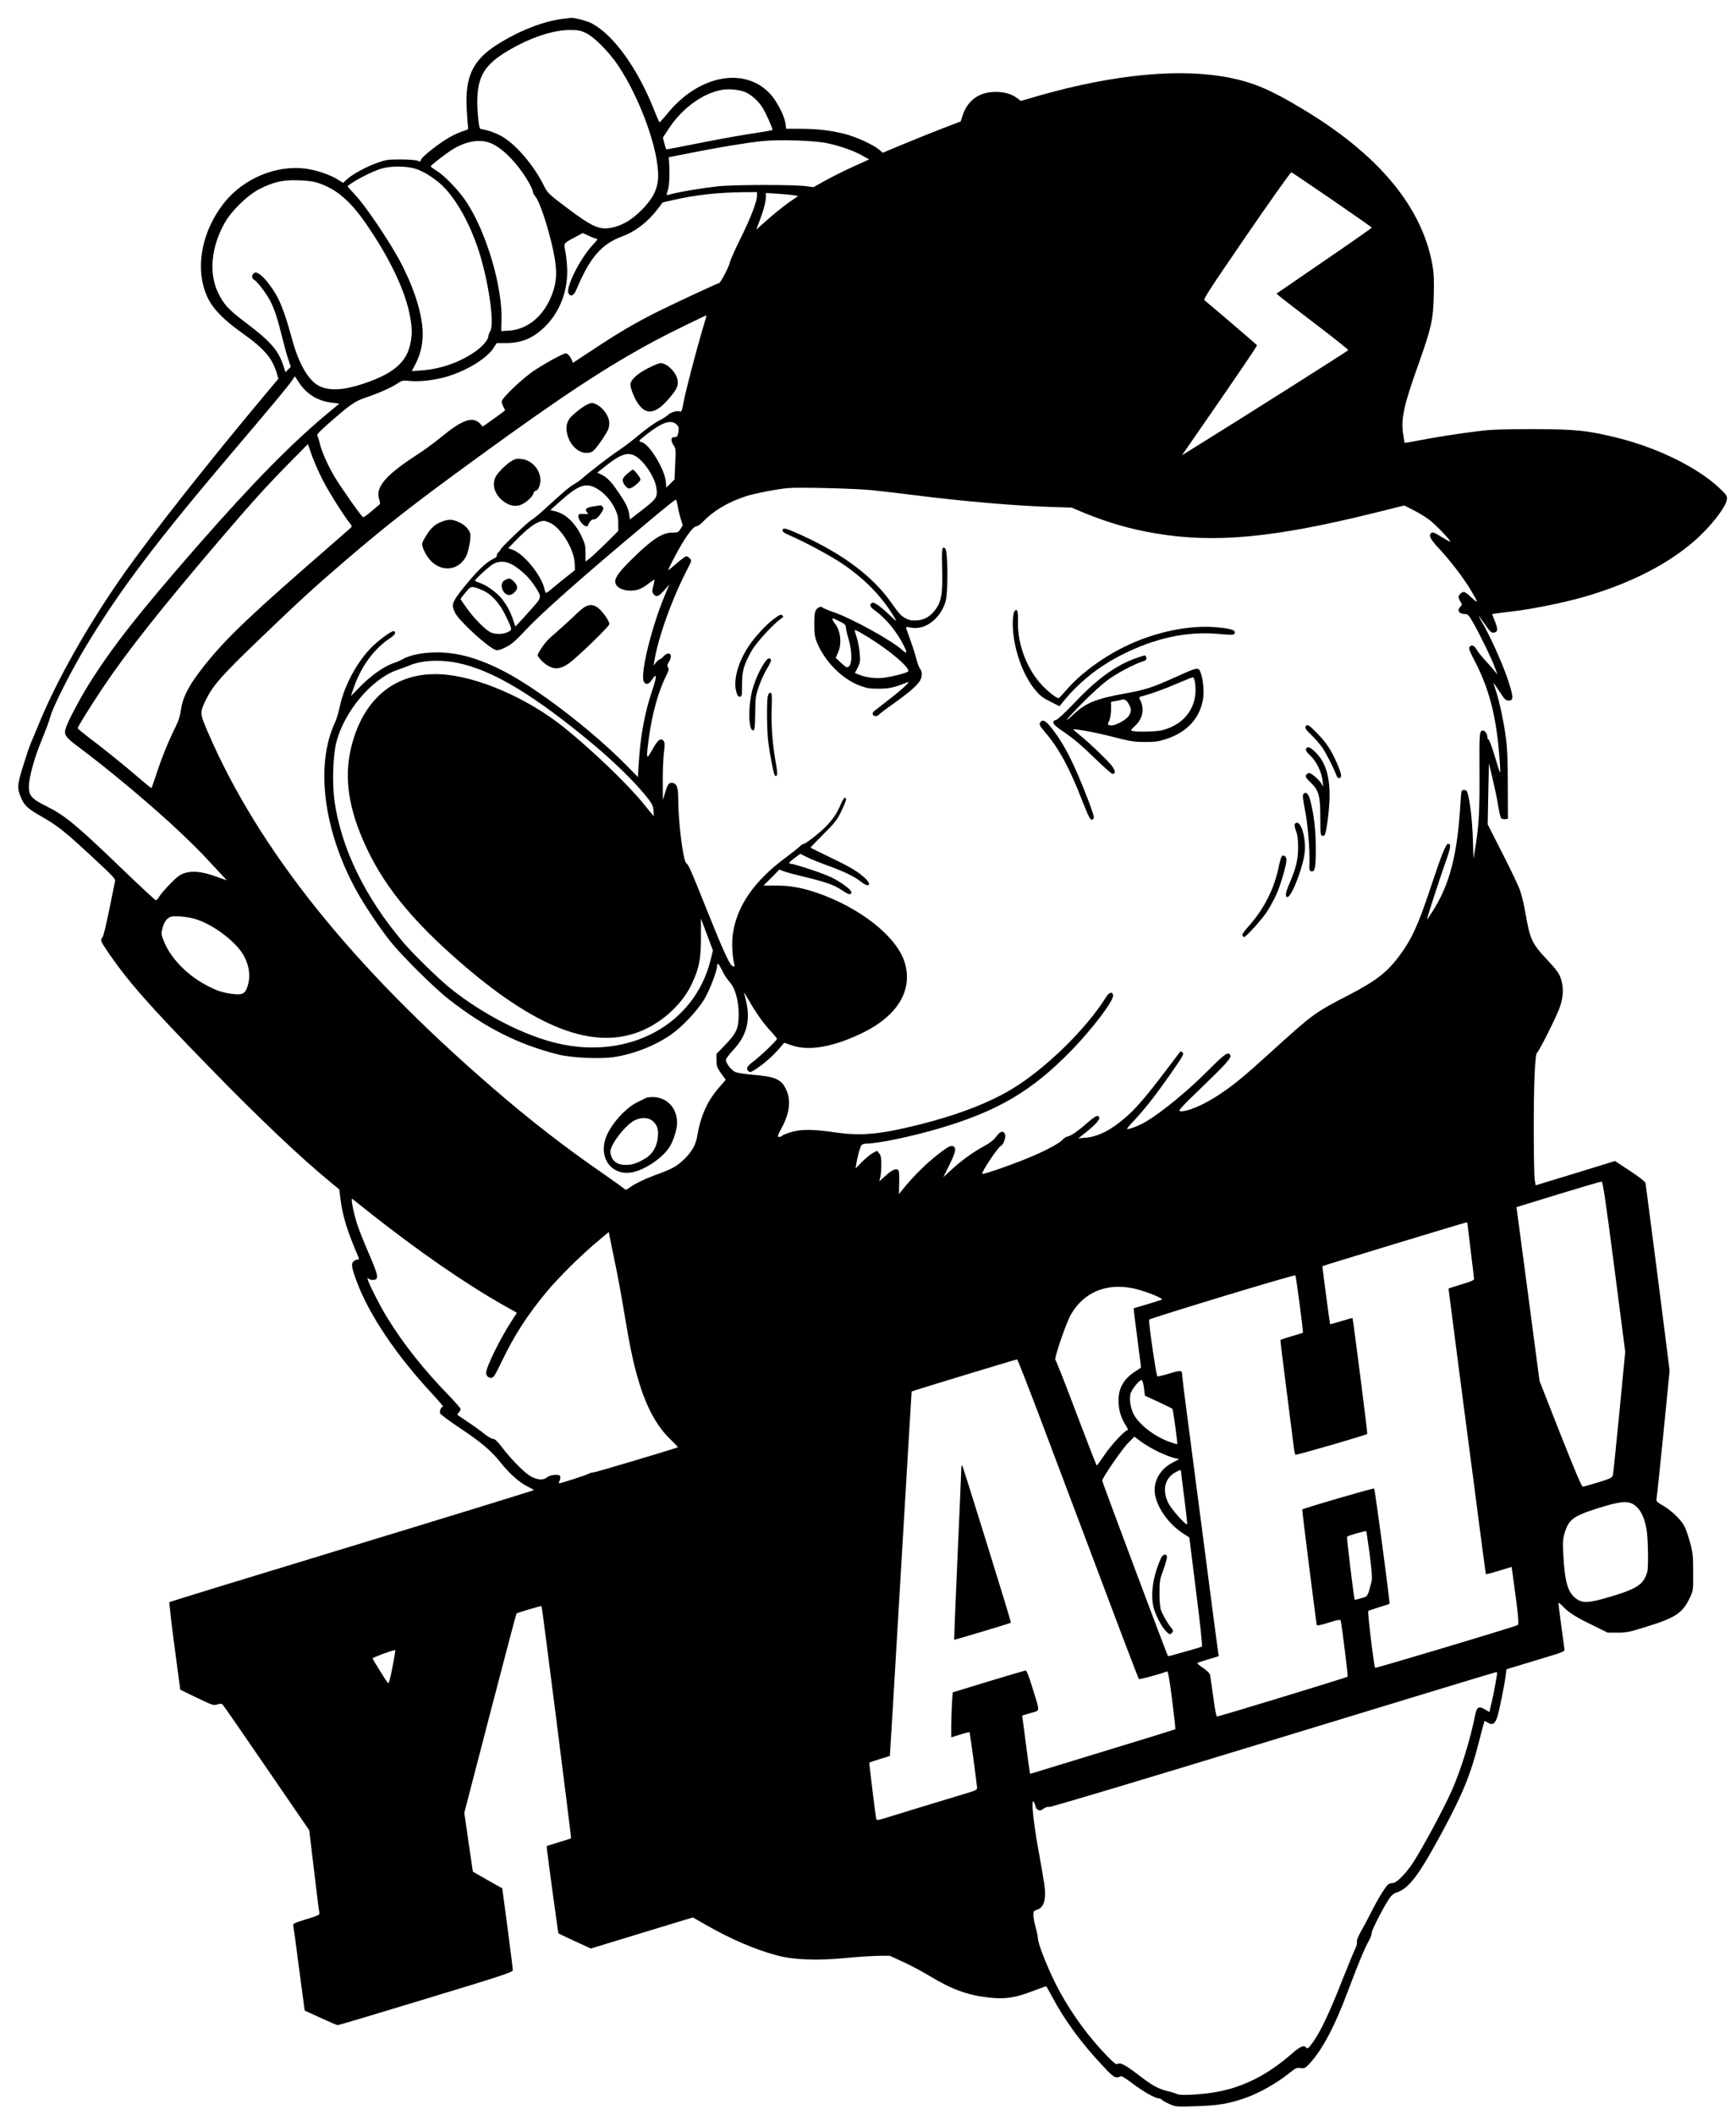 <?xml version="1.0" standalone="no"?>
<!DOCTYPE svg PUBLIC "-//W3C//DTD SVG 20010904//EN"
 "http://www.w3.org/TR/2001/REC-SVG-20010904/DTD/svg10.dtd">
<svg version="1.0" xmlns="http://www.w3.org/2000/svg"
 width="1564pt" height="1905pt" viewBox="0 0 1564 1905"
 preserveAspectRatio="xMidYMid meet">
<g transform="translate(0,1905) scale(0.1,-0.1)"
fill="#000000" stroke="none">
<path d="M5070 18880 c-177 -21 -406 -112 -599 -237 -211 -137 -280 -282 -267
-563 4 -74 9 -149 12 -166 5 -29 3 -31 -38 -43 -23 -7 -68 -26 -98 -41 -106
-54 -290 -197 -290 -226 0 -11 -5 -11 -27 -2 -16 7 -81 12 -153 12 -115 0
-132 -2 -212 -31 -99 -35 -221 -101 -272 -148 l-35 -32 -48 30 c-71 44 -189
84 -288 98 -266 35 -561 -88 -735 -307 -215 -271 -271 -626 -138 -877 49 -91
145 -187 298 -295 201 -143 272 -225 314 -365 l14 -48 -77 -92 c-549 -654
-1067 -1311 -1327 -1682 -317 -452 -603 -960 -762 -1355 -35 -85 -67 -162 -71
-170 -4 -8 -32 -89 -60 -180 -57 -181 -59 -209 -19 -301 26 -63 65 -97 183
-164 145 -82 213 -136 488 -393 143 -132 178 -169 174 -186 -3 -12 -26 -127
-52 -256 -26 -129 -53 -242 -61 -251 -22 -24 -18 -36 38 -118 188 -278 374
-489 932 -1061 450 -462 821 -813 1097 -1039 l66 -54 11 -91 c18 -147 62 -288
157 -509 9 -22 11 -36 5 -32 -6 4 -22 -1 -37 -10 -33 -22 -29 -53 22 -190 110
-297 356 -663 682 -1012 57 -62 100 -113 94 -113 -16 0 -33 -38 -26 -59 3 -10
83 -70 178 -133 201 -135 282 -204 366 -310 82 -102 172 -182 243 -216 31 -15
57 -30 57 -33 1 -3 -736 -230 -1636 -504 -901 -274 -1642 -501 -1646 -505 -4
-4 16 -183 45 -398 l52 -391 149 -72 c141 -68 150 -71 185 -61 28 9 39 9 48
-1 7 -6 185 -264 396 -572 l384 -560 43 -360 c23 -198 45 -370 48 -382 4 -20
-5 -25 -117 -59 -118 -37 -122 -39 -117 -63 3 -14 27 -191 53 -393 l49 -367
142 -65 c78 -36 148 -66 155 -66 7 -1 365 106 795 237 696 211 783 240 783
258 0 11 -21 181 -47 378 l-48 359 -132 74 c-73 42 -133 76 -133 77 0 1 -18
120 -39 265 l-38 264 232 894 c128 492 235 897 238 901 9 8 221 71 226 67 5
-4 269 -2087 266 -2091 -1 -2 -51 -18 -111 -36 l-109 -34 3 -34 c9 -81 100
-750 103 -753 2 -2 69 -33 148 -70 l144 -66 459 140 460 140 117 -67 c222
-127 445 -223 640 -275 155 -41 363 -49 626 -23 99 10 227 18 285 19 l105 1
122 -56 c68 -31 173 -87 234 -124 205 -124 345 -175 538 -197 143 -16 233 -3
391 57 67 25 123 45 125 45 2 0 27 -44 55 -97 111 -208 260 -412 446 -610 84
-91 111 -113 133 -113 15 0 31 4 37 9 5 6 46 -18 109 -66 97 -73 203 -133 236
-133 9 0 22 -6 28 -14 6 -7 37 -24 69 -38 56 -24 60 -24 247 -18 196 7 282 22
426 71 130 44 296 138 410 231 51 41 61 46 95 41 35 -4 43 -1 76 34 117 123
231 336 353 663 92 244 146 376 186 447 16 29 28 63 27 75 -1 22 108 235 161
312 17 25 39 43 65 51 110 38 196 151 403 533 191 353 263 530 339 831 24 96
46 176 48 178 2 3 16 -3 31 -13 42 -27 68 -8 88 64 21 75 64 290 72 362 l7 55
263 80 c261 78 264 79 259 105 -6 37 -54 400 -54 412 0 6 17 -7 39 -29 56 -59
113 -95 267 -170 l138 -68 90 0 c82 0 109 6 261 54 262 81 324 123 389 260 31
66 31 66 30 231 0 146 -3 176 -27 264 -15 54 -36 119 -49 144 -28 59 -119 148
-197 192 -53 31 -61 38 -57 60 3 14 31 279 62 590 l56 565 -106 835 c-59 459
-109 844 -111 855 -3 12 -57 54 -140 109 l-135 89 -357 -110 -358 -109 -8 46
c-5 25 -9 234 -9 465 0 416 11 672 30 684 18 12 181 336 206 413 33 96 34 185
5 262 -15 43 -44 80 -120 161 -137 146 -155 185 -194 410 -13 78 -36 175 -51
216 -14 41 -86 191 -159 334 l-132 260 5 275 6 275 32 -135 c18 -74 41 -182
50 -240 9 -58 22 -111 27 -118 6 -7 22 -12 36 -10 l26 3 -1 305 c0 230 -5 336
-18 430 -19 144 -57 320 -90 421 -12 38 -22 69 -21 69 2 0 26 -36 55 -80 45
-69 56 -80 81 -80 48 0 46 31 -10 199 -47 140 -159 388 -230 509 -17 28 -30
52 -27 52 2 0 27 -34 56 -76 45 -65 56 -75 78 -72 37 4 39 32 8 107 l-24 60
31 5 c18 3 93 12 167 21 185 23 444 76 631 129 409 118 751 291 994 504 143
124 283 303 292 371 5 35 1 40 -69 107 -191 181 -549 358 -906 448 -276 69
-383 80 -772 81 -270 0 -377 -4 -490 -18 -172 -21 -415 -59 -558 -88 -57 -11
-105 -19 -107 -17 -2 2 -8 40 -15 85 -18 135 8 254 132 602 123 346 140 419
145 636 4 138 1 202 -11 272 -92 529 -487 1004 -1182 1418 -276 166 -432 232
-642 274 -442 89 -1036 34 -1716 -159 l-169 -49 -32 24 c-49 38 -113 57 -195
57 -148 1 -253 -75 -299 -215 l-16 -51 -165 -63 c-91 -35 -249 -99 -351 -141
l-186 -78 -34 29 c-54 45 -207 115 -310 141 -126 32 -248 46 -400 46 l-126 0
-7 49 c-9 68 -77 199 -135 263 -231 252 -648 172 -930 -177 -36 -44 -67 -78
-70 -76 -3 2 -23 47 -44 100 -151 386 -374 694 -573 794 -42 21 -162 51 -184
46 -3 -1 -34 -5 -70 -9z m208 -127 c77 -37 210 -172 291 -293 204 -306 371
-777 360 -1013 -6 -105 -49 -189 -148 -288 -87 -86 -160 -132 -251 -155 -123
-31 -184 -6 -432 181 -150 113 -165 128 -192 181 -97 200 -272 402 -406 467
-41 21 -97 41 -123 46 -26 5 -50 10 -52 13 -11 10 -25 145 -25 238 0 229 64
337 275 462 198 118 404 187 558 188 76 0 96 -4 145 -27z m1424 -528 c57 -20
125 -78 167 -143 27 -42 91 -184 91 -202 0 -3 -71 -16 -158 -29 -87 -12 -302
-50 -478 -85 -175 -35 -320 -63 -322 -61 -2 2 -9 26 -17 54 l-13 52 59 89
c118 177 299 308 469 340 58 11 143 5 202 -15z m751 -465 c118 -25 242 -69
319 -113 l58 -33 -139 -63 c-77 -35 -190 -91 -251 -125 l-112 -62 -66 9 c-104
15 -658 14 -792 -1 -175 -20 -363 -52 -452 -78 -15 -4 -15 -1 -1 43 14 43 18
152 10 268 l-2 29 215 42 c245 49 497 90 627 103 151 16 473 6 586 -19z
m-3044 5 c81 -28 176 -109 268 -228 58 -75 123 -186 123 -211 0 -11 9 -29 19
-40 41 -44 120 -280 166 -496 41 -197 33 -303 -36 -448 -77 -160 -211 -260
-363 -270 l-71 -4 3 87 c12 302 -132 794 -312 1070 -67 103 -194 238 -270 285
-30 19 -55 38 -56 41 0 10 143 121 205 158 113 68 232 89 324 56z m-665 -235
c82 -26 198 -103 267 -178 129 -141 246 -367 320 -619 80 -277 123 -610 85
-667 -9 -14 -16 -34 -16 -44 0 -34 -61 -102 -138 -152 -136 -89 -297 -144
-462 -156 l-90 -7 34 66 c49 94 70 199 63 311 -12 173 -87 397 -210 626 -97
179 -308 491 -394 581 -42 44 -74 81 -72 83 65 52 223 133 304 157 86 25 225
25 309 -1z m8258 -280 c196 -135 357 -247 357 -250 1 -3 -192 -138 -429 -300
l-430 -295 31 -26 c17 -15 163 -127 324 -250 162 -123 293 -228 292 -233 -3
-7 -984 -628 -1425 -901 l-74 -46 75 108 c448 646 605 878 601 884 -4 7 -440
380 -473 405 -12 9 54 109 379 583 216 315 398 571 404 569 7 -2 172 -113 368
-248z m-9132 151 c159 -54 279 -155 417 -351 220 -314 367 -622 408 -854 18
-105 19 -152 4 -231 -32 -176 -151 -279 -422 -370 -177 -59 -298 -67 -392 -26
-100 44 -189 193 -251 416 -78 286 -122 391 -211 507 -58 76 -109 115 -131
101 -25 -15 -27 -50 -4 -62 30 -16 116 -129 149 -196 38 -75 63 -153 107 -330
19 -77 44 -167 56 -200 l20 -59 -24 -24 -24 -24 -21 64 c-45 136 -117 216
-345 388 -144 108 -192 160 -241 263 -85 175 -63 411 58 627 64 114 207 253
318 309 126 63 209 82 349 77 84 -3 132 -9 180 -25z m3950 -112 c0 -54 -55
-198 -149 -388 -50 -101 -94 -200 -97 -219 -7 -36 -84 -182 -96 -182 -12 0
-397 -180 -549 -255 -204 -102 -355 -191 -571 -334 l-196 -129 -12 28 c-7 16
-21 37 -32 47 -19 17 -22 16 -114 -31 -51 -27 -135 -76 -186 -110 -105 -68
-298 -251 -298 -282 0 -10 7 -32 15 -48 8 -15 15 -30 15 -32 0 -2 -45 -35
-100 -75 l-101 -71 -23 25 c-67 72 -161 38 -363 -129 -54 -44 -152 -116 -218
-158 -272 -177 -365 -287 -329 -392 7 -21 10 -41 6 -45 -4 -3 -37 -31 -74 -63
-37 -32 -72 -56 -77 -54 -15 5 -198 265 -257 364 -63 107 -116 227 -134 304
-7 30 -17 60 -22 67 -6 8 23 39 94 102 208 182 245 208 348 242 115 39 224 87
282 126 40 27 47 28 108 22 92 -10 239 8 350 43 175 55 345 161 405 252 l30
46 81 0 c146 0 253 46 361 155 123 126 193 301 193 487 0 53 -7 131 -15 174
-17 89 -23 79 88 139 l67 36 54 -25 c30 -14 62 -26 72 -26 12 0 2 -16 -34 -54
-115 -121 -249 -389 -220 -439 18 -33 48 -20 69 31 123 293 226 413 415 483
121 45 233 132 322 250 l42 56 94 21 c197 46 398 68 629 71 l127 1 0 -31z
m333 2 l38 -6 -89 -62 c-48 -34 -133 -103 -188 -152 l-101 -89 28 73 c36 93
59 179 59 223 l0 34 108 -7 c59 -4 124 -10 145 -14z m-830 -1228 c-49 -166
-146 -536 -163 -628 -18 -93 -19 -97 -41 -90 -25 8 -82 -11 -103 -34 -10 -10
-45 -33 -79 -50 -34 -16 -111 -71 -171 -121 -59 -50 -147 -117 -195 -149 -76
-50 -263 -194 -331 -255 -14 -12 -45 -34 -70 -48 -41 -24 -92 -67 -280 -239
-36 -33 -82 -70 -102 -82 -38 -23 -278 -253 -278 -266 0 -4 -9 -16 -19 -25
-11 -10 -18 -23 -15 -30 3 -7 -8 -18 -23 -25 -75 -34 -158 -114 -298 -291 -83
-106 -90 -131 -54 -201 38 -76 305 -318 367 -334 17 -4 45 3 88 25 51 25 86
55 181 156 151 162 519 486 1100 972 132 111 245 202 251 202 5 0 12 -23 16
-50 4 -28 16 -80 27 -116 l20 -65 -20 -33 c-20 -31 -25 -33 -73 -33 -91 1
-188 -63 -374 -248 -120 -119 -153 -170 -138 -212 13 -37 68 -63 132 -63 63 0
101 15 165 64 27 21 51 36 53 34 2 -2 -3 -27 -10 -55 -12 -44 -12 -55 1 -72
23 -33 48 -25 97 32 l46 52 -45 -108 c-118 -285 -219 -703 -185 -766 17 -34
47 -26 77 22 41 63 41 22 0 -99 -68 -198 -108 -414 -123 -666 l-7 -117 -116
118 c-307 309 -782 673 -1084 831 -231 120 -417 173 -607 174 -132 0 -246 -23
-316 -63 -17 -10 -54 -26 -82 -35 -80 -27 -199 -110 -294 -207 l-87 -89 23 68
c69 201 183 357 334 457 41 27 52 48 32 60 -11 7 -82 -39 -157 -103 -151 -127
-289 -368 -333 -581 -10 -47 -29 -111 -43 -141 -178 -382 -102 -974 194 -1512
70 -128 204 -328 301 -451 106 -134 405 -431 538 -533 326 -253 620 -401 975
-491 123 -31 375 -43 506 -24 178 27 368 101 514 202 99 68 238 216 299 317
48 80 116 256 116 300 0 38 15 25 46 -40 16 -34 46 -79 66 -101 51 -55 83
-168 83 -297 -1 -124 -20 -166 -122 -272 l-78 -80 0 -58 c0 -52 4 -65 41 -117
l42 -59 -64 -74 c-105 -123 -162 -251 -194 -440 -14 -77 -49 -138 -124 -208
-61 -58 -103 -81 -232 -128 -108 -39 -204 -85 -253 -121 -19 -15 -36 -22 -40
-16 -3 5 -89 67 -191 138 -355 245 -662 483 -1003 778 -1265 1092 -2106 2142
-2562 3197 -77 179 -77 181 -16 305 62 124 144 217 477 536 360 346 490 465
772 707 381 327 624 516 1197 933 767 558 1161 817 1603 1054 117 63 438 220
458 225 1 0 -19 -66 -43 -147z m-3633 -453 c70 -110 172 -172 305 -188 l63 -7
-87 -72 c-337 -278 -687 -634 -1191 -1209 -527 -603 -768 -909 -982 -1251 -75
-120 -180 -318 -203 -384 -23 -65 -10 -86 119 -182 428 -322 914 -746 1163
-1017 59 -63 120 -129 137 -147 l29 -32 -99 35 c-123 44 -211 53 -282 30 -41
-14 -68 -34 -131 -99 -44 -45 -88 -97 -98 -115 -10 -18 -23 -31 -30 -30 -7 2
-142 127 -300 279 -422 406 -517 484 -688 569 -130 65 -155 93 -155 175 0 81
51 266 118 425 33 80 68 174 77 210 21 81 184 404 311 615 312 521 637 950
1364 1805 314 369 473 560 504 607 11 18 22 33 22 33 1 0 16 -23 34 -50z
m3404 -382 c21 -20 23 -28 18 -68 -5 -30 -12 -45 -22 -46 -36 -2 -40 -5 -40
-28 0 -13 9 -35 20 -49 18 -23 19 -35 13 -165 l-6 -141 -37 -36 -37 -37 -5 55
c-9 109 -147 336 -214 353 -13 3 -24 10 -24 14 0 4 26 27 58 52 145 114 225
142 276 96z m-3181 -512 c59 -113 180 -304 239 -379 19 -24 20 -29 8 -41 -8
-7 -197 -172 -420 -367 -557 -487 -759 -686 -949 -939 -97 -128 -148 -233
-161 -333 -7 -55 -21 -99 -49 -155 -61 -123 -120 -266 -168 -412 -25 -74 -46
-136 -48 -138 -2 -2 -52 38 -112 90 -131 113 -323 268 -455 367 -54 41 -98 77
-98 82 0 13 112 193 228 367 221 329 520 707 1071 1352 268 313 399 458 595
658 l180 182 36 -103 c20 -57 66 -161 103 -231z m2805 230 c81 -42 184 -196
196 -294 11 -80 1 -95 -124 -192 l-115 -89 -6 42 c-8 60 -30 105 -100 207 -64
94 -101 132 -156 158 l-32 15 73 58 c133 106 197 129 264 95z m-343 -295 c67
-38 130 -108 166 -184 23 -50 29 -75 29 -131 l0 -68 -107 -107 c-60 -59 -126
-121 -148 -138 l-40 -31 0 77 c0 67 -5 85 -36 151 -59 123 -141 201 -237 225
l-44 11 99 88 c157 139 223 161 318 107z m2480 -16 c83 -8 256 -29 385 -45
445 -56 911 -96 1225 -106 l190 -6 92 -39 c220 -92 434 -155 663 -193 534 -90
1059 -41 1963 182 l278 69 86 -43 c47 -24 110 -63 140 -86 58 -44 196 -188
188 -196 -2 -3 -38 17 -80 43 -63 39 -78 45 -91 34 -26 -21 -7 -58 78 -148 96
-103 216 -260 280 -368 68 -114 69 -125 5 -65 -61 57 -71 60 -99 35 -22 -20
-23 -33 -1 -71 16 -28 16 -31 0 -46 -33 -33 -13 -66 38 -66 29 0 36 -7 79 -82
62 -109 168 -327 195 -403 l22 -60 -38 45 c-21 25 -58 68 -84 95 -25 28 -54
64 -64 82 -23 39 -44 49 -63 29 -13 -13 -8 -30 51 -143 134 -262 197 -526 221
-933 5 -86 8 -93 -58 123 -20 64 -41 117 -46 117 -6 0 -10 11 -10 24 0 23 -23
56 -38 56 -34 -1 -35 -13 -33 -371 2 -359 -5 -476 -36 -674 l-18 -110 -6 185
c-6 167 -24 323 -47 405 -6 23 -14 30 -33 30 -24 0 -24 -2 -31 -115 -28 -472
-98 -740 -254 -982 -24 -38 -45 -68 -48 -68 -4 0 107 344 170 523 45 127 49
157 20 157 -20 0 -62 -107 -155 -388 -116 -349 -174 -476 -292 -632 -107 -141
-209 -219 -457 -347 -299 -154 -317 -168 -712 -527 -218 -198 -311 -275 -441
-362 -144 -96 -298 -162 -359 -152 -18 2 12 36 184 202 232 223 279 276 270
300 -15 39 -50 15 -194 -130 -187 -188 -416 -377 -565 -466 -60 -36 -161 -75
-171 -66 -2 3 23 34 57 69 95 100 196 228 333 424 113 162 124 181 110 195
-14 13 -16 13 -27 0 -7 -9 -73 -97 -148 -195 -153 -201 -246 -309 -332 -384
-134 -118 -251 -178 -365 -188 l-67 -6 53 42 c95 75 143 127 136 145 -11 28
-32 18 -109 -48 -86 -76 -149 -119 -179 -123 -11 -2 -30 -14 -41 -27 -24 -28
-133 -89 -263 -145 -142 -63 -454 -173 -463 -164 -11 11 141 240 168 252 26
12 50 87 35 111 -18 29 -40 21 -76 -26 -25 -33 -59 -60 -108 -86 -104 -57
-203 -128 -292 -210 l-78 -71 40 79 c62 124 77 171 62 189 -18 22 -36 19 -87
-16 -126 -87 -273 -227 -386 -369 l-28 -35 2 103 c2 64 -1 106 -8 113 -19 19
-55 3 -114 -50 l-57 -51 9 38 c5 20 9 71 9 113 0 61 -4 82 -19 100 l-19 24
-39 -20 c-20 -11 -64 -47 -97 -80 l-58 -59 7 44 c12 71 35 153 47 167 6 7 27
13 48 13 100 0 401 63 650 136 530 156 836 337 1190 700 188 192 385 452 378
499 -5 37 -35 29 -64 -17 -179 -287 -546 -645 -846 -826 -208 -126 -495 -236
-835 -321 -356 -89 -523 -104 -753 -71 -205 30 -313 31 -407 2 -40 -12 -75
-27 -78 -32 -3 -6 -15 -10 -26 -10 -18 0 -15 9 25 84 73 138 84 252 35 350
-42 86 -99 110 -298 126 -66 5 -136 16 -155 24 -36 15 -86 78 -86 110 0 10 30
50 66 89 123 130 158 271 113 452 -6 22 -12 49 -15 60 -3 11 13 -13 35 -52 62
-111 135 -216 201 -287 33 -35 60 -68 60 -73 0 -14 -157 -163 -217 -207 -54
-39 -65 -64 -38 -86 13 -11 26 -6 83 33 73 51 147 118 202 184 l35 41 70 -24
c150 -51 358 -17 611 101 336 156 483 392 404 648 -72 233 -405 495 -797 628
-132 44 -237 63 -361 63 l-113 0 72 72 71 72 35 -14 c18 -8 107 -32 196 -53
196 -48 258 -70 337 -122 57 -39 80 -43 80 -14 0 22 -98 94 -185 135 -71 35
-330 120 -362 120 -24 0 -13 16 37 53 l50 37 60 -30 c33 -17 117 -51 187 -76
151 -55 241 -99 302 -147 71 -57 100 -26 33 35 -68 61 -131 99 -311 185 -97
47 -177 86 -179 88 -2 1 51 56 116 121 104 104 124 130 160 204 45 93 54 125
34 125 -7 0 -24 -26 -37 -58 -30 -74 -65 -128 -128 -195 -56 -59 -187 -162
-206 -162 -6 0 -23 -11 -36 -24 -14 -14 -69 -57 -122 -97 -293 -216 -450 -446
-482 -704 -9 -75 -3 -190 14 -257 6 -23 4 -26 -13 -21 -26 6 -88 142 -240 523
-135 338 -158 390 -178 404 -30 22 -74 371 -74 591 0 92 -14 129 -51 133 -33
4 -43 -9 -67 -88 l-20 -65 -1 163 c-1 90 4 206 10 258 9 75 9 97 -2 110 -26
31 -52 12 -101 -76 -56 -100 -58 -95 -33 97 29 221 86 426 156 565 24 48 27
61 18 77 -10 15 -8 25 10 54 37 61 -1 98 -49 47 -15 -16 -33 -30 -38 -30 -6 0
-20 -12 -32 -27 l-21 -28 6 40 c33 211 162 570 306 845 30 59 31 61 14 80 -10
11 -24 20 -32 20 -7 0 -47 -29 -88 -65 -41 -36 -75 -63 -75 -60 0 11 81 166
121 233 65 107 111 162 134 162 11 0 37 18 57 39 93 99 225 178 387 231 81 26
274 64 381 74 98 9 612 -4 755 -19z m-2900 -294 c98 -44 214 -233 222 -358 l3
-68 -67 -53 c-38 -29 -94 -75 -126 -102 -32 -28 -62 -50 -66 -50 -5 0 -11 14
-15 31 -25 124 -188 325 -292 359 l-36 12 78 80 c116 116 186 164 244 167 8 0
33 -8 55 -18z m-319 -389 c74 -49 137 -111 184 -184 61 -93 60 -98 -12 -180
-35 -40 -86 -97 -114 -127 l-51 -54 -18 54 c-25 77 -57 136 -104 196 -47 58
-143 127 -202 144 -21 7 -39 15 -39 19 0 15 140 141 172 155 61 27 118 19 184
-23z m-280 -222 c76 -37 147 -117 198 -222 63 -132 63 -131 21 -151 -45 -22
-117 -22 -158 -1 -49 26 -143 121 -208 211 -32 44 -59 84 -59 88 0 4 20 31 45
60 43 50 47 52 80 45 18 -4 55 -18 81 -30z m-233 -651 c315 -64 692 -291 1226
-737 204 -171 388 -354 492 -488 34 -44 43 -65 47 -107 2 -29 2 -50 0 -47 -3
3 -43 52 -89 109 -134 168 -464 485 -715 687 -333 268 -787 464 -1114 481
-392 20 -677 -200 -794 -612 -78 -274 -49 -549 93 -878 168 -392 432 -721 901
-1125 704 -606 1231 -788 1661 -573 177 89 328 240 403 402 65 140 81 222 81
415 l0 171 54 -144 54 -144 -21 -85 c-143 -580 -732 -902 -1377 -752 -299 69
-674 261 -965 494 -108 87 -331 304 -425 414 -346 408 -557 840 -621 1271 -22
155 -15 407 15 529 71 281 319 576 551 656 36 12 83 30 105 39 112 48 278 57
438 24z m-2343 -2313 c155 -54 346 -200 413 -318 57 -100 68 -206 30 -301 -21
-51 -47 -60 -137 -48 -88 12 -140 30 -234 81 -179 97 -323 250 -381 406 -19
49 -19 59 -7 105 14 56 44 95 79 103 49 10 166 -3 237 -28z m12763 -3126 l99
-765 -52 -540 c-29 -297 -55 -553 -59 -569 -6 -26 -15 -31 -131 -67 -69 -21
-132 -39 -140 -39 -11 0 -70 141 -203 476 l-187 476 -100 756 c-55 417 -102
769 -104 783 l-5 26 377 116 c207 63 383 115 391 114 12 -2 35 -160 114 -767z
m-11213 488 c426 -337 853 -633 1187 -823 l140 -79 -52 -81 c-101 -155 -225
-409 -225 -459 0 -28 18 -46 47 -46 19 0 33 22 96 153 112 233 231 416 402
622 98 119 304 323 440 438 l120 101 8 -45 c5 -24 26 -127 47 -229 22 -102 60
-309 85 -460 52 -314 83 -458 131 -616 70 -233 162 -401 284 -518 39 -38 69
-70 68 -71 -11 -8 -747 -228 -762 -227 -10 1 -32 -6 -48 -14 -27 -14 -244 -84
-260 -84 -4 0 -3 11 4 24 6 14 8 31 5 40 -8 21 -91 14 -118 -10 -33 -30 -97
-24 -157 15 -59 37 -174 156 -252 259 -40 52 -61 72 -78 72 -12 0 -47 20 -78
45 -30 25 -96 73 -147 106 -51 34 -94 64 -96 65 -2 2 3 12 12 22 10 10 17 24
17 31 0 7 -55 70 -123 140 -208 214 -393 447 -533 674 -59 93 -166 302 -179
347 -7 22 -6 23 8 12 9 -8 28 -12 44 -10 48 5 42 40 -45 240 -44 101 -91 220
-105 264 -33 106 -59 238 -43 226 6 -5 76 -61 156 -124z m9890 -95 c0 -5 14
-116 30 -248 16 -132 30 -247 30 -255 0 -11 -34 -25 -115 -49 -63 -19 -115
-36 -115 -37 0 -7 180 -1391 194 -1494 8 -58 43 -323 77 -590 35 -267 64 -487
66 -489 2 -2 54 12 117 31 l114 35 12 -81 c52 -379 57 -438 41 -444 -77 -30
-1277 -389 -1282 -384 -11 12 -70 505 -62 512 4 3 48 19 97 34 50 14 92 29 94
31 7 6 -130 1028 -138 1038 -6 6 -635 -177 -648 -189 -3 -2 123 -1001 131
-1040 1 -8 38 -1 107 21 91 28 106 30 109 16 11 -48 67 -497 62 -503 -7 -7
-1156 -358 -1175 -358 -9 0 -19 53 -36 178 -13 97 -26 187 -29 200 -4 12 -32
39 -64 61 -33 21 -55 41 -50 43 4 3 50 18 101 33 l92 28 -5 31 c-3 17 -62 463
-130 991 -69 528 -141 1079 -160 1225 -19 146 -35 274 -35 285 0 45 -11 46
-114 14 -54 -16 -103 -28 -109 -26 -10 3 -81 489 -74 511 4 12 1309 408 1317
399 7 -9 74 -513 68 -517 -1 -1 -47 -15 -101 -31 -54 -16 -99 -31 -101 -34 -2
-3 21 -190 50 -416 29 -225 58 -455 65 -510 6 -55 15 -104 19 -108 6 -6 635
176 648 188 4 4 -128 1038 -133 1043 -2 2 -47 -10 -101 -27 -54 -17 -99 -29
-101 -28 -2 3 -72 521 -69 523 4 4 1283 393 1294 393 6 1 12 -2 12 -6z m-3006
-588 c94 -20 267 -88 254 -100 -1 -2 -59 -20 -128 -41 -69 -20 -126 -37 -127
-38 -1 -1 14 -121 33 -266 18 -146 34 -266 34 -267 0 -1 -24 -18 -53 -36 -103
-66 -150 -149 -150 -262 0 -80 20 -151 63 -219 16 -25 25 -46 20 -46 -23 0
-146 -131 -207 -221 -36 -54 -69 -99 -72 -99 -3 0 -86 214 -185 475 -98 261
-183 476 -188 477 -15 5 99 339 140 408 118 203 321 287 566 235z m-865 -1110
c98 -259 341 -904 541 -1435 199 -531 366 -968 370 -973 5 -6 187 43 252 68
11 5 21 -45 48 -255 18 -143 31 -262 29 -265 -3 -2 -298 -94 -657 -203 l-651
-199 -5 26 c-3 14 -17 116 -31 226 -14 110 -28 216 -31 236 l-5 37 76 23 c89
26 87 -1 16 229 -33 107 -52 155 -62 154 -8 -1 -158 -45 -335 -99 l-321 -98
-7 -105 c-3 -58 -6 -149 -6 -202 l0 -98 81 25 c44 14 82 23 84 21 3 -3 57
-397 67 -492 3 -28 2 -29 -122 -66 -188 -57 -646 -196 -718 -219 -45 -14 -64
-16 -67 -8 -6 20 -66 509 -63 512 2 2 44 15 93 31 50 15 91 28 92 28 1 1 45
739 98 1641 53 902 98 1641 98 1642 5 5 943 290 950 289 5 -1 88 -213 186
-471z m957 215 l9 -71 120 -55 c66 -31 123 -59 127 -62 7 -7 49 -314 44 -319
-2 -2 -29 6 -61 17 -140 48 -283 158 -332 253 -27 54 -39 127 -29 180 7 36 78
127 100 127 8 0 16 -26 22 -70z m129 -576 c50 -23 112 -48 139 -55 l49 -12
-54 -28 c-114 -57 -178 -166 -165 -277 14 -122 121 -276 251 -361 l60 -39 61
-489 c38 -296 58 -490 52 -494 -5 -3 -55 -18 -111 -34 -56 -15 -122 -34 -146
-41 -25 -8 -46 -12 -49 -9 -7 7 -592 1566 -592 1579 0 25 184 291 236 342 l54
54 63 -47 c34 -25 103 -65 152 -89z m205 -177 c0 -7 13 -116 30 -242 16 -125
28 -231 25 -234 -12 -11 -143 137 -170 192 -55 114 -33 217 58 272 48 28 57
30 57 12z m4081 -300 c58 -39 95 -113 114 -227 13 -82 17 -336 6 -376 -30
-112 -90 -153 -325 -223 -207 -62 -258 -65 -321 -16 -71 54 -98 150 -111 395
-6 103 -4 136 10 185 37 129 78 160 304 231 196 62 267 69 323 31z m-2411
-239 c39 -254 56 -417 48 -447 -38 -146 -33 -138 -94 -156 -31 -9 -57 -15 -59
-13 -7 7 -74 562 -69 567 12 12 173 57 174 49z m-8774 -1223 c-23 -119 -33
-152 -42 -142 -16 17 -134 207 -137 220 -1 7 162 69 204 76 3 1 -8 -69 -25
-154z m9950 -72 c-3 -16 -10 -57 -16 -93 -6 -36 -20 -104 -31 -152 l-21 -88
-41 24 c-55 33 -72 22 -87 -52 -45 -224 -126 -485 -207 -672 -71 -162 -269
-530 -358 -665 -61 -92 -144 -175 -175 -175 -12 0 -30 -4 -40 -10 -22 -12 -99
-137 -160 -260 -24 -47 -62 -120 -87 -163 -28 -50 -42 -85 -38 -97 3 -10 -3
-36 -13 -57 -11 -21 -68 -159 -127 -308 -112 -284 -189 -445 -256 -538 -40
-57 -52 -66 -64 -47 -14 23 -54 6 -120 -52 -224 -197 -445 -309 -696 -352
-125 -22 -315 -32 -342 -18 -12 6 -51 19 -86 27 -88 22 -139 50 -256 140 -123
95 -168 119 -194 106 -16 -9 -31 3 -103 77 -160 166 -301 358 -417 567 -90
162 -201 433 -201 492 0 13 -9 56 -20 95 -11 40 -20 89 -20 110 0 33 3 38 35
48 64 21 84 101 61 245 -8 50 -32 192 -55 316 -45 255 -63 452 -37 409 8 -14
15 -33 16 -42 0 -10 10 -22 21 -29 18 -9 27 -7 50 10 18 14 37 19 51 16 14 -3
783 227 2018 604 1097 335 2001 610 2008 610 10 1 12 -7 8 -26z"/>
<path d="M5843 15736 c-99 -49 -163 -108 -163 -148 0 -39 36 -129 71 -177 80
-112 171 -86 307 87 47 59 57 95 43 143 -21 70 -99 141 -153 138 -13 -1 -60
-20 -105 -43z"/>
<path d="M5285 15404 c-46 -24 -128 -90 -152 -122 -32 -43 -38 -91 -19 -156
34 -115 136 -183 219 -145 22 10 78 83 134 177 39 65 26 139 -36 205 -30 33
-72 57 -98 57 -10 0 -31 -7 -48 -16z"/>
<path d="M4600 14892 c-53 -34 -127 -112 -140 -148 -26 -68 -2 -143 63 -199
53 -45 108 -61 160 -45 46 13 115 73 123 106 3 13 12 24 20 24 24 0 47 59 42
110 -9 93 -85 169 -176 177 -39 4 -54 0 -92 -25z"/>
<path d="M3976 14350 c-61 -24 -98 -59 -143 -135 -32 -54 -34 -62 -24 -95 6
-20 24 -57 41 -82 96 -145 276 -143 350 3 22 43 45 169 36 203 -10 39 -48 78
-100 102 -61 29 -95 29 -160 4z"/>
<path d="M5264 13581 c-17 -11 -60 -48 -95 -83 -36 -34 -105 -98 -155 -141
-84 -71 -108 -98 -158 -180 -17 -28 -17 -29 9 -62 14 -19 46 -46 71 -61 60
-36 116 -30 186 19 75 52 368 336 368 356 0 25 -51 101 -94 139 -43 38 -85 42
-132 13z"/>
<path d="M5820 9161 c-8 -4 -42 -21 -75 -37 -114 -55 -248 -208 -289 -327 -62
-184 59 -339 239 -306 118 22 282 135 342 236 34 59 63 155 63 210 0 137 -95
234 -226 232 -22 0 -46 -4 -54 -8z m58 -206 c42 -35 56 -75 49 -143 -7 -84
-45 -152 -104 -190 -73 -46 -123 -64 -183 -64 -82 -2 -132 38 -141 113 -8 59
129 241 216 287 57 30 125 29 163 -3z"/>
<path d="M5652 14784 c-27 -22 -42 -44 -42 -58 0 -30 36 -76 59 -76 25 0 101
61 101 82 0 17 -56 88 -69 88 -4 0 -26 -16 -49 -36z"/>
<path d="M5343 14488 c-65 -10 -80 -27 -50 -57 10 -10 6 -12 -18 -11 -56 4
-65 1 -65 -22 0 -29 47 -88 71 -88 10 0 19 5 19 11 0 19 35 56 48 51 16 -5 46
21 73 65 17 27 19 36 9 48 -7 8 -15 14 -19 14 -3 -1 -34 -6 -68 -11z"/>
<path d="M7050 14272 c0 -12 20 -26 68 -46 130 -56 358 -178 467 -251 207
-139 364 -301 475 -490 22 -39 21 -38 -41 21 -92 88 -149 127 -165 113 -24
-19 -16 -36 34 -72 99 -73 191 -186 256 -315 32 -62 27 -76 -12 -40 -92 87
-468 294 -632 348 -41 14 -81 31 -88 37 -9 9 -19 10 -31 4 -39 -21 -44 -40
-45 -149 0 -88 4 -117 22 -163 70 -176 232 -339 395 -397 59 -21 90 -26 167
-25 91 0 140 11 255 58 38 15 -47 -64 -169 -158 -65 -51 -125 -97 -133 -104
-9 -7 -13 -19 -10 -28 8 -19 41 -20 57 0 7 8 69 55 139 104 127 91 198 152
227 196 23 35 25 86 4 110 -9 11 -24 49 -33 85 -9 36 -32 110 -52 165 -20 55
-38 107 -41 116 -5 14 0 15 43 6 125 -25 263 77 311 232 24 79 23 455 -2 480
-29 28 -33 -1 -28 -190 5 -208 -5 -278 -52 -348 -46 -68 -103 -104 -174 -109
-45 -3 -68 1 -98 16 -46 24 -61 40 -139 150 -163 230 -429 430 -794 597 -149
69 -181 77 -181 47z m515 -819 c43 -21 55 -32 55 -50 0 -12 11 -62 25 -109 39
-136 32 -254 -16 -254 -6 0 -30 19 -55 43 l-45 42 20 45 c38 82 25 199 -29
267 -19 24 -26 43 -15 43 2 0 29 -12 60 -27z m335 -193 c178 -119 309 -242
279 -260 -25 -16 -167 -51 -231 -56 -67 -7 -154 6 -211 30 l-35 14 25 49 c22
43 24 56 19 123 -3 41 -14 104 -25 140 -12 36 -21 69 -21 73 0 12 94 -42 200
-113z"/>
<path d="M9142 13547 c-20 -24 -24 -138 -8 -242 28 -183 99 -356 193 -470 42
-51 67 -70 135 -104 l83 -42 35 43 c140 172 314 312 520 417 301 154 596 218
884 191 105 -10 130 -9 137 1 19 31 -19 46 -158 59 -250 23 -561 -42 -832
-175 -203 -100 -400 -246 -522 -388 -34 -39 -66 -73 -70 -75 -14 -6 -92 54
-149 114 -139 147 -225 374 -219 576 3 89 -7 122 -29 95z"/>
<path d="M6974 13477 c-73 -54 -171 -160 -231 -250 -93 -140 -137 -299 -111
-402 10 -39 17 -50 33 -50 19 0 20 7 20 110 1 126 16 177 87 304 42 74 193
239 262 287 25 17 27 21 14 32 -13 10 -25 5 -74 -31z"/>
<path d="M10218 13116 c-182 -69 -347 -192 -555 -414 -71 -74 -134 -132 -148
-136 -44 -11 -31 -41 38 -87 118 -80 182 -134 318 -266 75 -73 143 -133 151
-133 33 0 28 32 -11 79 -53 62 -169 174 -261 251 -41 35 -77 65 -79 67 -19 16
180 -19 339 -60 176 -45 206 -50 305 -50 92 0 123 4 192 27 188 61 304 188
332 363 11 68 -1 185 -25 242 -18 44 -25 42 -234 -52 -196 -89 -258 -109 -439
-142 -265 -48 -358 -85 -467 -187 -113 -106 -67 -46 78 101 76 77 174 166 218
199 81 62 248 151 321 173 31 10 39 17 37 32 -2 11 -7 22 -13 23 -5 2 -49 -12
-97 -30z m548 -212 c31 -208 -82 -374 -291 -430 -50 -14 -231 -19 -271 -8 -20
5 -18 9 22 46 69 64 87 152 47 231 -11 22 -11 28 -1 31 7 2 52 16 100 30 48
15 149 53 225 86 76 33 143 59 150 60 6 0 15 -21 19 -46z m-598 -193 c27 -48
27 -67 2 -108 -24 -39 -133 -96 -168 -86 -26 6 -26 2 -7 46 8 20 15 66 15 101
l0 65 38 6 c20 4 42 8 47 10 34 11 53 3 73 -34z"/>
<path d="M6888 13082 c-42 -63 -74 -132 -103 -222 -46 -145 -46 -398 2 -388
12 3 15 27 17 153 1 141 3 156 34 245 18 52 51 124 73 159 22 35 38 70 35 77
-9 25 -33 15 -58 -24z"/>
<path d="M6916 12773 c-9 -60 -7 -300 4 -393 16 -129 51 -309 62 -316 23 -14
25 17 8 111 -30 167 -43 330 -38 487 4 135 3 148 -12 148 -12 0 -19 -11 -24
-37z"/>
<path d="M9370 12540 c-9 -17 -2 -30 51 -92 119 -139 217 -319 333 -620 61
-155 75 -178 96 -153 10 12 2 40 -40 152 -135 354 -228 535 -353 686 -42 50
-70 59 -87 27z"/>
<path d="M11767 12513 c-16 -15 -4 -35 49 -85 31 -29 74 -79 96 -110 39 -58
106 -190 127 -249 7 -21 16 -29 28 -27 25 5 20 36 -21 131 -53 122 -95 185
-176 269 -73 75 -89 86 -103 71z"/>
<path d="M11766 12303 c-5 -12 7 -29 38 -58 54 -49 102 -147 111 -225 l7 -55
-20 31 c-25 39 -93 95 -111 92 -8 -2 -19 -10 -24 -19 -9 -14 -1 -26 40 -66 75
-73 88 -120 88 -318 0 -141 2 -160 17 -163 9 -2 19 2 22 7 15 23 37 184 43
301 10 210 -29 348 -124 443 -49 49 -76 59 -87 30z"/>
<path d="M11742 11897 c-8 -9 -4 -46 13 -132 26 -125 46 -357 42 -485 -2 -70
-1 -75 20 -78 31 -5 38 39 37 223 0 148 -18 297 -49 414 -17 65 -40 86 -63 58z"/>
<path d="M11664 11625 c-3 -8 2 -36 13 -62 13 -35 18 -74 18 -148 0 -110 -19
-184 -82 -332 -34 -79 -37 -119 -10 -111 40 13 142 285 152 408 11 116 -29
260 -71 260 -8 0 -17 -7 -20 -15z"/>
<path d="M11551 11341 c-7 -5 -19 -41 -27 -81 -40 -210 -137 -402 -285 -564
-32 -35 -49 -62 -45 -71 3 -8 9 -15 14 -15 18 0 158 156 206 228 27 41 66 114
88 162 38 87 88 260 88 305 0 27 -21 47 -39 36z"/>
<path d="M4548 13824 c-35 -18 -38 -68 -7 -108 26 -33 62 -34 94 -1 33 32 31
60 -4 96 -33 33 -44 35 -83 13z"/>
<path d="M8660 5805 c-1 -33 -16 -388 -34 -790 -18 -401 -31 -732 -30 -734 3
-3 506 148 512 154 4 4 -423 1379 -437 1410 -7 15 -10 5 -11 -40z"/>
<path d="M10466 5028 c-9 -13 -30 -66 -47 -118 -37 -111 -48 -235 -30 -323 15
-70 70 -181 111 -224 35 -37 42 -39 60 -18 11 13 10 20 -8 43 -37 45 -81 125
-95 167 -6 22 -12 89 -11 150 0 99 3 119 33 200 18 50 33 101 34 115 3 33 -26
38 -47 8z"/>
</g>
</svg>
